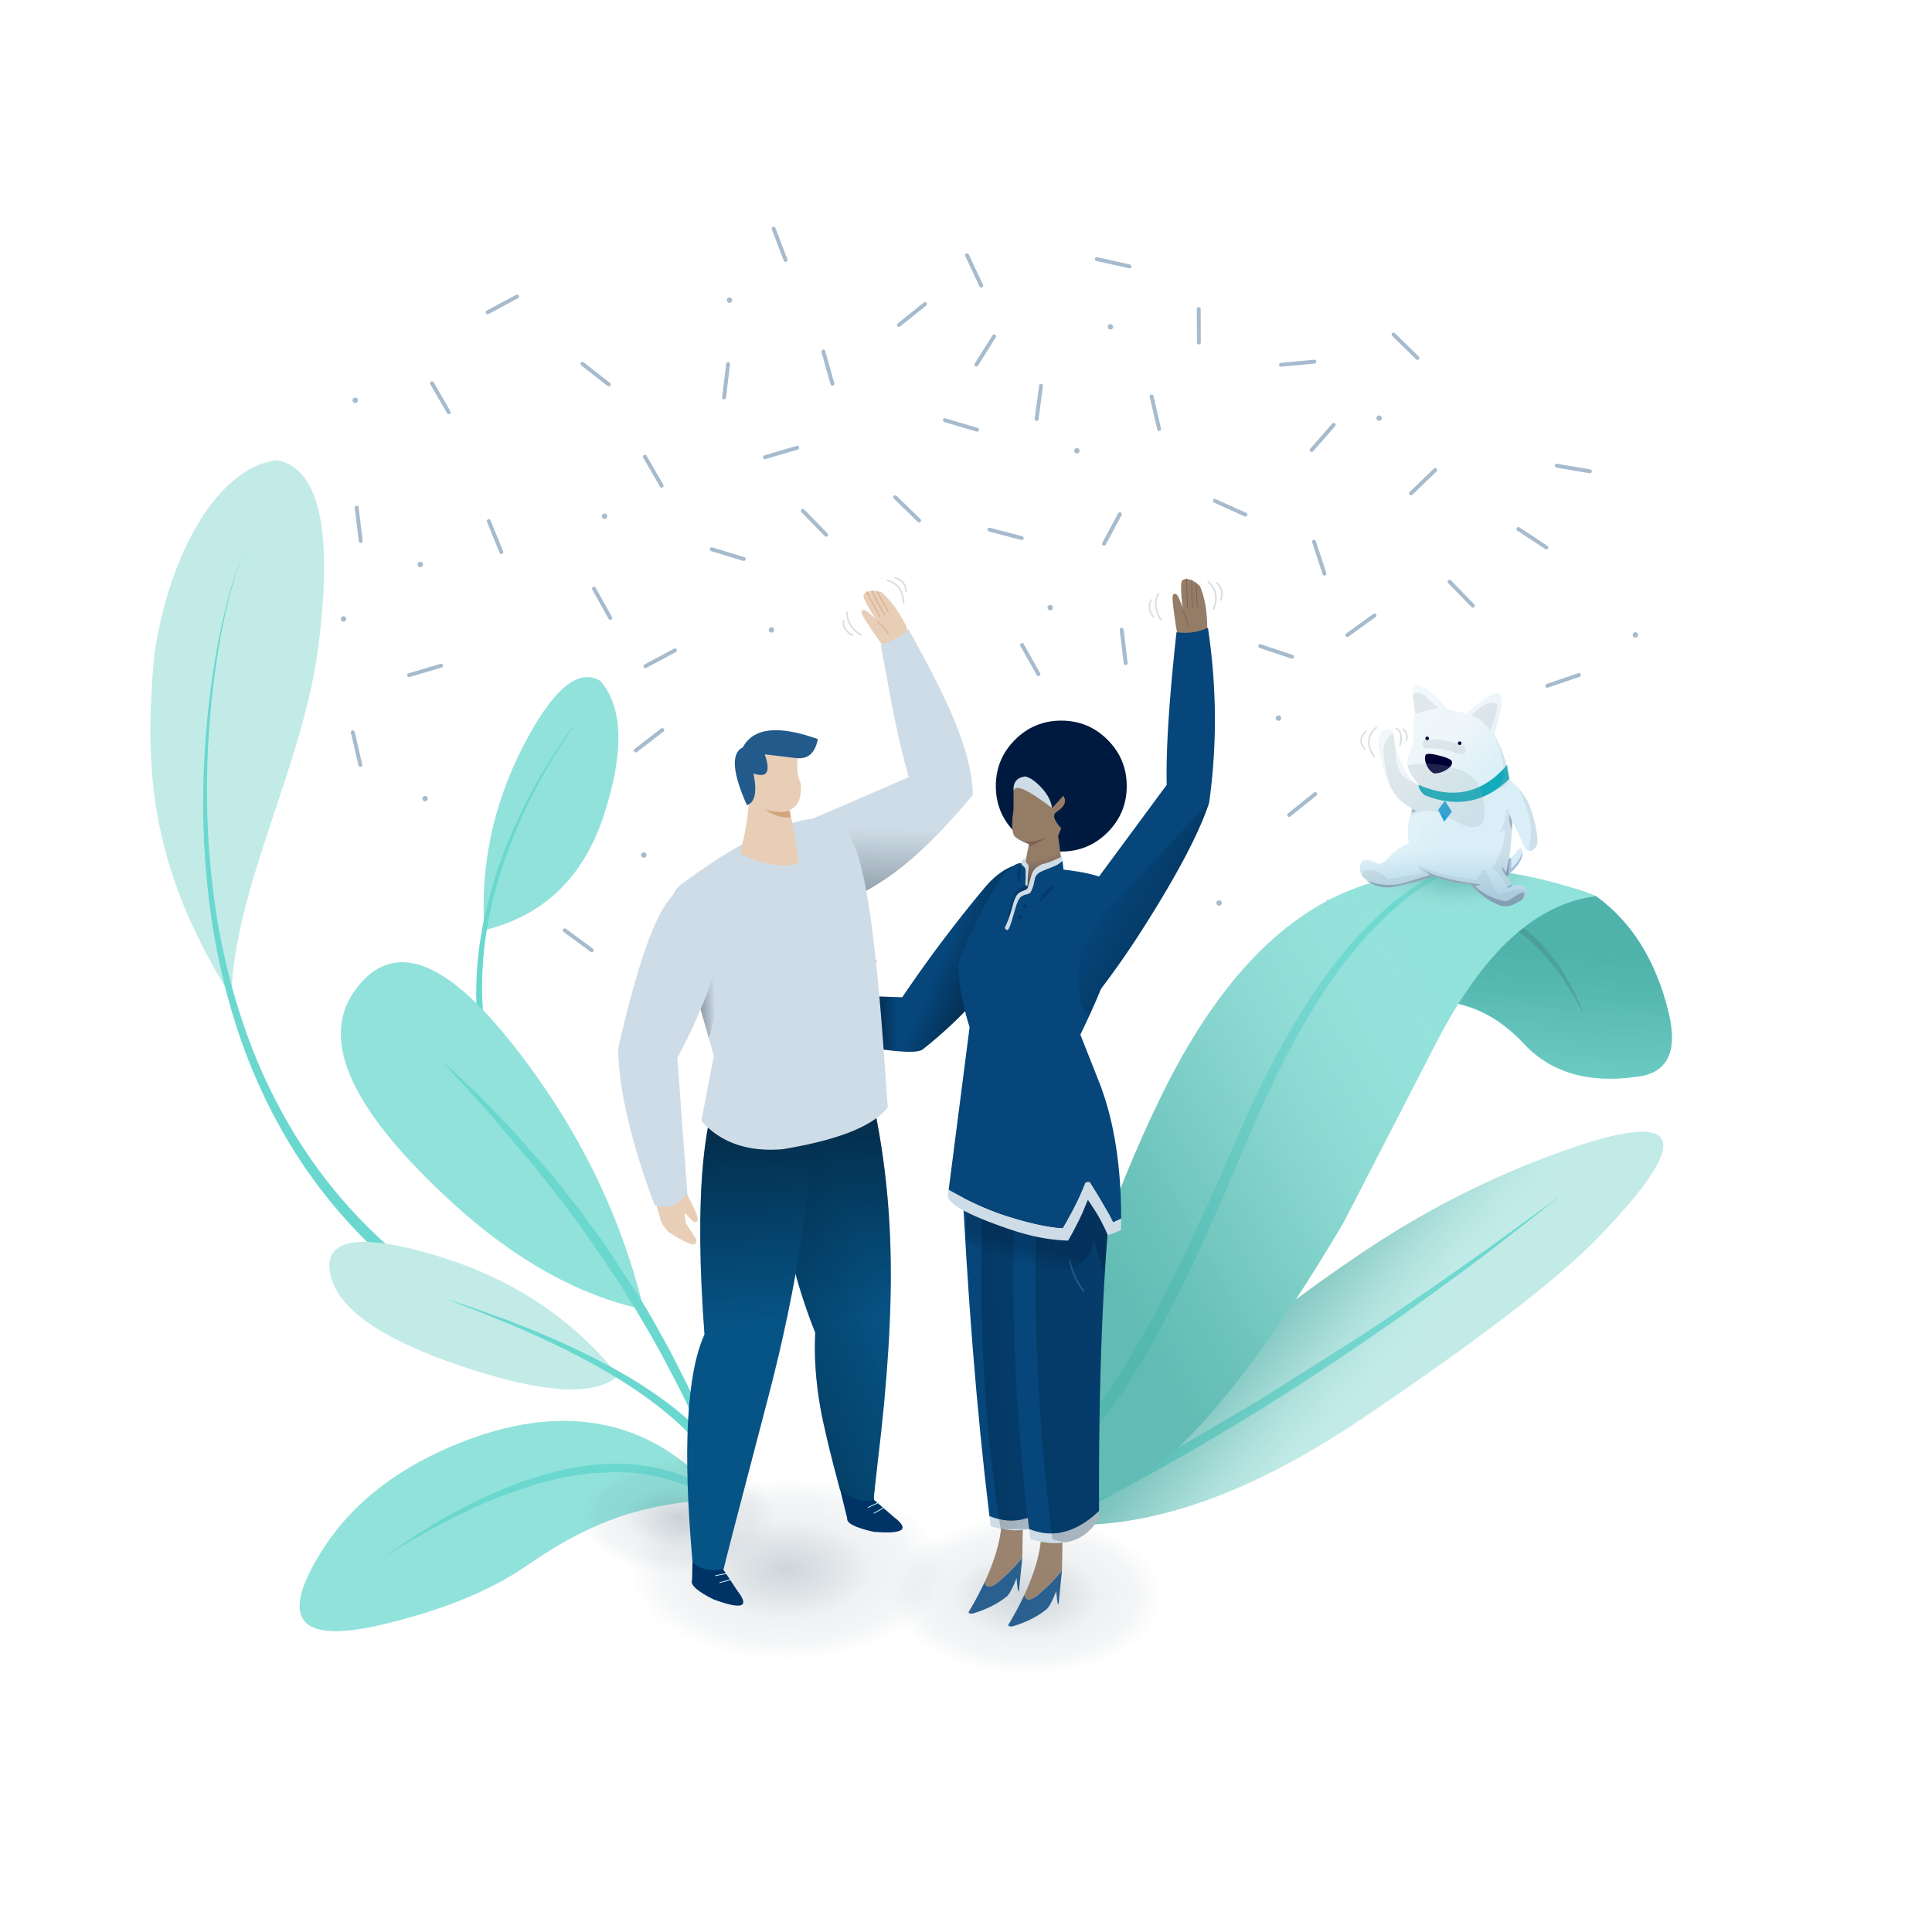 <svg xmlns="http://www.w3.org/2000/svg" xmlns:xlink="http://www.w3.org/1999/xlink" viewBox="0 0 2500 2500"><defs><radialGradient id="a473016f-eecf-4df4-a32a-fe605f22087e" cx="156.96" cy="156.96" r="156.96" gradientUnits="userSpaceOnUse"><stop offset="0" stop-color="#5d7586" stop-opacity="0.3"/><stop offset="0.29" stop-color="#5d7586" stop-opacity="0.2"/><stop offset="0.53" stop-color="#5d7586" stop-opacity="0.1"/><stop offset="0.79" stop-color="#5d7586" stop-opacity="0.07"/><stop offset="1" stop-color="#5d7586" stop-opacity="0"/></radialGradient><linearGradient id="a6cc3929-54d3-440b-addc-1a66308181c2" x1="1805.85" y1="1767.67" x2="1657.44" y2="1643.1" gradientUnits="userSpaceOnUse"><stop offset="0" stop-color="#c2ebe8" stop-opacity="0"/><stop offset="0.27" stop-color="#93d1cc" stop-opacity="0.22"/><stop offset="0.58" stop-color="#68b8b1" stop-opacity="0.43"/><stop offset="0.83" stop-color="#4da9a1" stop-opacity="0.55"/><stop offset="1" stop-color="#43a39b" stop-opacity="0.6"/></linearGradient><linearGradient id="f2176334-7aa2-4148-98fb-1092b98a8a2e" x1="1929.82" y1="1568.65" x2="1953.59" y2="1226.1" gradientUnits="userSpaceOnUse"><stop offset="0" stop-color="#c2ebe8" stop-opacity="0"/><stop offset="0.03" stop-color="#bce8e4" stop-opacity="0.03"/><stop offset="0.34" stop-color="#88cac5" stop-opacity="0.32"/><stop offset="0.62" stop-color="#62b5ae" stop-opacity="0.53"/><stop offset="0.85" stop-color="#4ba8a0" stop-opacity="0.65"/><stop offset="1" stop-color="#43a39b" stop-opacity="0.7"/></linearGradient><linearGradient id="e0041cc5-4b94-4e6c-a323-841a329f147a" x1="1915.08" y1="1362.51" x2="1422.12" y2="1636.82" xlink:href="#a6cc3929-54d3-440b-addc-1a66308181c2"/><radialGradient id="f924dd16-d8a5-4c2b-90c1-508cc8fe83d7" cx="1885.57" cy="1128.51" r="126.34" gradientTransform="translate(0 594.7) scale(1 0.47)" gradientUnits="userSpaceOnUse"><stop offset="0" stop-color="#43a39b" stop-opacity="0.6"/><stop offset="0.17" stop-color="#4da9a1" stop-opacity="0.55"/><stop offset="0.42" stop-color="#68b8b1" stop-opacity="0.43"/><stop offset="0.73" stop-color="#93d1cc" stop-opacity="0.22"/><stop offset="1" stop-color="#c2ebe8" stop-opacity="0"/></radialGradient><linearGradient id="eb5309b6-34d2-4246-8f2d-a5f2f42f20c6" x1="1754.13" y1="913.84" x2="1898.58" y2="1064.91" gradientUnits="userSpaceOnUse"><stop offset="0" stop-color="#fcfdfe" stop-opacity="0.8"/><stop offset="0.55" stop-color="#f5f8fa" stop-opacity="0.8"/><stop offset="0.99" stop-color="#e5f4fa" stop-opacity="0.3"/></linearGradient><linearGradient id="afffd0ab-036e-4e50-9d8c-4f50e20a6b31" x1="1874.45" y1="1102.43" x2="1885.06" y2="1542.38" gradientUnits="userSpaceOnUse"><stop offset="0" stop-color="#0071b0" stop-opacity="0"/><stop offset="0.2" stop-color="#0b5b93" stop-opacity="0.29"/><stop offset="0.52" stop-color="#1a3d6c" stop-opacity="0.68"/><stop offset="0.8" stop-color="#242b54" stop-opacity="0.91"/><stop offset="1" stop-color="#27244b"/></linearGradient><linearGradient id="a2932671-81cb-4fb7-94d7-b3e0f34c3466" x1="1213.56" y1="1250.3" x2="1336.97" y2="1303.49" gradientUnits="userSpaceOnUse"><stop offset="0" stop-color="#010d19" stop-opacity="0"/><stop offset="1" stop-color="#010d19" stop-opacity="0.99"/></linearGradient><linearGradient id="bb4edd07-fc4f-4772-97f9-89e86e963ac2" x1="1157.86" y1="1243.99" x2="1102.86" y2="1245.98" xlink:href="#a2932671-81cb-4fb7-94d7-b3e0f34c3466"/><linearGradient id="a215a5c2-8f8e-4fa7-a206-91a9d054cfec" x1="1345.8" y1="1098.07" x2="1365.81" y2="1179.67" gradientUnits="userSpaceOnUse"><stop offset="0.14" stop-color="#010d19" stop-opacity="0"/><stop offset="0.73" stop-color="#010d19" stop-opacity="0.63"/><stop offset="1" stop-color="#010d19" stop-opacity="0.99"/></linearGradient><linearGradient id="e3f0b69c-6baa-47e3-bb5c-e4164f1dffee" x1="1444.83" y1="1723.58" x2="1193.01" y2="1742.14" gradientUnits="userSpaceOnUse"><stop offset="0" stop-color="#010d1a" stop-opacity="0"/><stop offset="1" stop-color="#010d1a"/></linearGradient><linearGradient id="a0d3d1b8-b0fe-40a8-bb6e-607c1e1e434b" x1="1948.47" y1="1730.55" x2="932.52" y2="1762.35" xlink:href="#e3f0b69c-6baa-47e3-bb5c-e4164f1dffee"/><linearGradient id="e846a71f-9c27-4f2a-ae57-17467fe3578a" x1="1323.62" y1="1636.33" x2="1329.8" y2="1611.6" gradientUnits="userSpaceOnUse"><stop offset="0" stop-color="#01122b" stop-opacity="0"/><stop offset="1" stop-color="#01122b"/></linearGradient><linearGradient id="efbc2ec3-d6ce-4546-b41a-df5ab390d717" x1="1398.55" y1="1129.63" x2="1785.22" y2="1335.79" gradientUnits="userSpaceOnUse"><stop offset="0.07" stop-color="#010d19" stop-opacity="0"/><stop offset="1" stop-color="#010d19" stop-opacity="0.99"/></linearGradient><linearGradient id="ac352e78-97cc-4f98-9d10-a77638860a8c" x1="1153.44" y1="1060.97" x2="1144.58" y2="1364.73" gradientUnits="userSpaceOnUse"><stop offset="0.04" stop-color="#010d19" stop-opacity="0"/><stop offset="1" stop-color="#010d19" stop-opacity="0.99"/></linearGradient><linearGradient id="a177aecb-a120-4a0f-82ec-06bd2c59b2c9" x1="1128.61" y1="1635.87" x2="621.57" y2="1849.6" gradientUnits="userSpaceOnUse"><stop offset="0" stop-color="#010d19" stop-opacity="0"/><stop offset="0.86" stop-color="#010d19" stop-opacity="0.84"/><stop offset="1" stop-color="#010d19"/></linearGradient><linearGradient id="b50373c4-99ce-4623-bcda-5df463c72ed3" x1="1016.69" y1="1712.71" x2="980.74" y2="1241.71" gradientUnits="userSpaceOnUse"><stop offset="0" stop-color="#010d19" stop-opacity="0"/><stop offset="1" stop-color="#010d19"/></linearGradient><linearGradient id="bf3625e0-26ba-4df3-8b6c-9c53914116e2" x1="924.3" y1="1270.19" x2="863.34" y2="1272.84" xlink:href="#a2932671-81cb-4fb7-94d7-b3e0f34c3466"/><symbol id="efe60695-e920-4bab-ab2a-399c8f7587d8" data-name="shadow characters" viewBox="0 0 313.93 313.93"><circle cx="156.96" cy="156.96" r="156.96" fill="url(#a473016f-eecf-4df4-a32a-fe605f22087e)"/></symbol><symbol id="eee4ea91-43b9-48dd-9c67-573dd48f241f" data-name="confetti 1" viewBox="0 0 35.65 35.65"><line x1="2.5" y1="33.15" x2="33.15" y2="2.5" fill="none" stroke="#a6bbcd" stroke-linecap="round" stroke-miterlimit="10" stroke-width="5"/></symbol><symbol id="b40f80ee-7ee0-4776-8173-88edaf7d7a73" data-name="confetti 2" viewBox="0 0 7 7"><line x1="3.5" y1="3.5" x2="3.5" y2="3.5" fill="none" stroke="#a6bbcd" stroke-linecap="round" stroke-miterlimit="10" stroke-width="7"/></symbol><symbol id="b2da1d27-c24d-4b22-b927-0e172f7d50ce" data-name="handmove" viewBox="0 0 87.29 71.34"><path id="bfc754b6-80d0-4cae-9be6-2a42925d6ad8" data-name="Layer1 15 1 STROKES" d="M63.37,3.37q18.88,6.84,18.33,31" fill="none" stroke="#d9dddc" stroke-linecap="round" stroke-linejoin="round" stroke-opacity="0.99" stroke-width="2"/><path id="b2854114-18c8-4c2b-bad6-d16eea7f05c3" data-name="Layer1 16 1 STROKES" d="M74,1Q87.6,6.54,86.15,20.3" fill="none" stroke="#d9dddc" stroke-linecap="round" stroke-linejoin="round" stroke-opacity="0.99" stroke-width="2"/><path id="a307aa58-5aa6-4487-8229-7cbf275c0a0e" data-name="Layer1 17 1 STROKES" d="M7.22,39.16Q4.94,57.21,22,70.34" fill="none" stroke="#d9dddc" stroke-linecap="round" stroke-linejoin="round" stroke-opacity="0.99" stroke-width="2"/><path id="ebfb68ae-f43b-4ab5-b35a-c4d7e91a7ef2" data-name="Layer1 18 1 STROKES" d="M1.36,49.91Q-.92,61.63,11.2,69.81" fill="none" stroke="#d9dddc" stroke-linecap="round" stroke-linejoin="round" stroke-opacity="0.99" stroke-width="2"/></symbol></defs><g style="isolation:isolate"><g id="eaa41f9f-0769-4887-b31d-4ca6d1662e4b" data-name="ARTWORK"><g id="bf458301-e19e-4e22-b711-4b77f9005a82" data-name="Plant-Right"><path d="M2070,1599.33q195.54-203.4-73.7-100.15a1154.37,1154.37,0,0,0-225.9,116.7q-216.89,143.83-417.75,355.35,181.1,18.76,409.65-135.4T2070,1599.33Z" fill="#c2ebe8"/><path d="M1861.22,1660.63c-2.94,2.06-5.15,3.6-6.65,4.6l-41.6,28.45q-28.31,19.2-59.15,39.45l-124,78.35-90.4,53.35-55.15,30.9-37.15,20.1-49,25.7-14,7.9-.45.3-.5.25-13.45,8.45a10.29,10.29,0,0,0-1.35.85l-8,5.35-.25.2-.1.05-7.75,5.9c-.24.16-.27.4-.1.7a.53.53,0,0,0,.55.15l9.5-2.6.25,0,15.5-5.4,23.5-10q8.6-4.11,18.8-9.45l57-30.4,60.9-34.25c3.76-2.2,6.16-3.59,7.2-4.15l52.85-31.35a5.87,5.87,0,0,1,1-.55l36.35-22.4,46.55-29.5,61.55-40.6,73.55-50.85,72.8-52.75,39.85-30,86.25-67.55q.09-.06,0-.15s-.09,0-.15,0L1927.52,1614Z" fill="#6ad8cf"/><path d="M2070,1599.33q195.54-203.4-73.7-100.15a1154.37,1154.37,0,0,0-225.9,116.7q-216.89,143.83-417.75,355.35,181.1,18.76,409.65-135.4T2070,1599.33Z" fill="url(#a6cc3929-54d3-440b-addc-1a66308181c2)"/><path d="M2159,1309.73q-24.45-100-93.6-150-92.93-36.95-167.4-9.9-112.92,60.47-170.45,189.6,145.1-91.89,242,8.55,52.35,58.62,147.45,45.45Q2177.86,1387,2159,1309.73Z" fill="#6ad8cf"/><path d="M1717.52,1166.08h0l36-4.95q8.94-1,11.9-1.2l16.65-1.2a6.43,6.43,0,0,0,.9,0,6.43,6.43,0,0,0,.9,0l1.75-.05a80525769031508.25,80525769031508.25,0,0,1,1.8-.1l5.5-.2q6.6-.21,15.35-.2,2.6,0,8,.15l8.15.3q9,.49,16.8,1.25a290.91,290.91,0,0,1,34.75,5.5,255.55,255.55,0,0,1,34.7,10.3l8.45,3.4q3.64,1.55,8.25,3.7,4.35,2.1,8,4,3.35,1.69,7.9,4.3,5.1,3,7.6,4.6l.5.3,17.4,12.25.4.35.45.3,5.75,4.7,13.8,12.55,4.2,4.3c.33.3.8.78,1.4,1.45l1.35,1.4q5.55,6,10,11.45l8.85,11.25q3.75,5,7.65,10.7l12,18.95q1.8,3,4.4,7.7l8,15a.5.5,0,0,0,.7.2c.23-.1.31-.32.25-.65l-11.9-26.6-9.45-17.1q-3.66-6-7.2-11.3a249.17,249.17,0,0,0-18.35-24q-5.8-6.66-11.35-12.1l-9.4-8.85-12.9-10.55-9.3-6.55-10.7-6.8q-5.4-3.11-8.15-4.55-3.85-2.06-8.35-4.2l-8.55-3.9-17.65-6.65q-3-1-9-2.8-9.25-2.61-18.1-4.45l-18-3.15q-8.61-1.15-17.75-1.85l-4.35-.3a7.58,7.58,0,0,0-1.1-.05l-11.75-.45q-2.81-.11-8.35-.1l-8.15.15q-15.56.49-30,2.15l-13.25,1.7q-7.35,1-11.9,1.85l-26.25,5.4c-.84.16-2.55.58-5.15,1.25l-4.35,1.1c-.3.06-.42.26-.35.6S1717.25,1166.14,1717.52,1166.08Z" fill="#5c9994"/><path d="M2159,1309.73q-24.45-100-93.6-150-92.93-36.95-167.4-9.9-112.92,60.47-170.45,189.6,145.1-91.89,242,8.55,52.35,58.62,147.45,45.45Q2177.86,1387,2159,1309.73Z" fill="url(#f2176334-7aa2-4148-98fb-1092b98a8a2e)"/><path d="M1738.32,1582.38l119.85-232.5q90.91-176.42,207.25-190.15-171.21-64.82-314.75-9.25t-246.4,264.6q-102.81,209-170.15,506.7Q1473.5,2029.74,1738.32,1582.38Z" fill="#91e2db"/><path d="M1881.67,1124.88c-3.84.08-7.67.22-11.5.4q-3.43,1.56-6.75,3.2-7.15,3.54-14.15,7.4-7.61,4.29-14.45,8.7-5.7,3.6-14.6,9.85l-14.65,11.15q-2.65,2.1-7.3,6-2.61,2.19-7.3,6.3l-28.75,27.9q-7.9,8.4-14,15.5l-13.75,16.4q-6.75,8.34-13.4,17.3-6.55,8.7-13.1,18-6.1,8.7-12.7,18.75l-12.35,19.35q-4.61,7.35-12,19.9-4.8,8.15-11.6,20.4-5.61,9.94-11.25,20.8-4.3,8.19-10.9,21.15l-10.5,21.45q-6.81,14.4-10.1,21.65l-38,86.85q-5.55,12.6-9.5,21.3-5.55,12.39-9.5,21-6.3,13.89-9.5,20.7l-9.5,20.35q-11,23.14-19,39.4l-9.45,19q-3.9,7.85-9.35,18.35-9.36,18.15-18.6,34.95-9.11,16.55-18.25,32.05l-8.9,14.9q-6.1,9.75-8.8,14l-8.65,13.1q-3.4,5.1-8.4,12.1-3.86,5.44-8.2,11.1-3.66,4.8-7.9,10-3.11,3.8-7.6,8.9-3.51,3.9-7.25,7.75-3,3-6.75,6.55l-8.35,7.5-.2.15-6.9,7.25,0,.1-1.45,1.75c-.87,1-1.35,1.63-1.45,1.8l-2.75,3.6-.3.3v0l-1.2,1.75a.53.53,0,0,0,.15.85l.2.1,2,.3.15,0h2.2a7.75,7.75,0,0,0,.95,0h1.1l.25,0,.9,0a14.32,14.32,0,0,0,2.55-.4l2.15-.45.35-.1h.1l.1,0,.2,0,7.15-2.9.2-.1.2-.15.45-.2,3.4-2.1,8.7-7.2q3.45-3.06,7.35-7.15,2.89-2.91,7.75-8.3,4.29-4.9,8-9.4,3.95-4.71,8.25-10.45,5.25-6.9,8.5-11.5,4.1-5.76,8.65-12.5,4.2-6.26,8.8-13.4l8.9-14.3q3.9-6.4,9.05-15.15,8.7-14.85,18.35-32.55l18.6-35.35q6.24-12.26,9.35-18.6,3.9-7.75,9.4-19.15,9.69-20,18.8-39.75,5.1-10.9,9.4-20.5l9.4-20.85,55.6-129.8q4.8-10.86,9.75-21.6l10.1-21.4q6.9-14.1,10.45-21.1,5.94-11.65,10.8-20.75,6.09-11.4,11.15-20.35,5.45-9.75,11.5-19.9,12.45-20.81,24-38,7.35-10.91,12.55-18.05,6.45-9.06,12.85-17.3l19-23.4,11-12.4,24.2-24.35q2.3-2.2,7-6.4,3.95-3.51,7-6l14.1-11.3q7.5-5.66,14.05-10.1,7.74-5.21,13.95-8.9,6.8-4,13.7-7.7l13.35-6.55Z" fill="#6ad8cf"/><path d="M1738.32,1582.38l119.85-232.5q90.91-176.42,207.25-190.15-171.21-64.82-314.75-9.25t-246.4,264.6q-102.81,209-170.15,506.7Q1473.5,2029.74,1738.32,1582.38Z" fill="url(#e0041cc5-4b94-4e6c-a323-841a329f147a)"/><path d="M2008.44,1141.28c-3.8,19-19.39,38.27-46.26,53.79-57,32.93-143.29,36.5-192.68,8-21.64-12.49-32.61-29.08-33.3-46.53q7.18-3.24,14.47-6Q1870,1104.28,2008.44,1141.28Z" fill="url(#f924dd16-d8a5-4c2b-90c1-508cc8fe83d7)"/></g><g id="f7ce5be8-e0ab-4418-8b16-87a3c2f34dd2" data-name="Plant Left"><g id="b69bfa73-a7af-446c-a99b-22856d604443" data-name="plant left 0 Layer0 1 FILL"><path d="M676.24,967.05q-57.4,112.28-49.59,236.65,115.83-28.37,155.06-149.8T777,881.2Q733.7,854.76,676.24,967.05Z" fill="#91e2db"/></g><path d="M742.65,940.89c-4.58,6-8.92,12.26-13.15,18.54s-8.34,12.67-12.33,19.12q-12,19.34-22.65,39.44a674.71,674.71,0,0,0-37.18,82.86A571.92,571.92,0,0,0,632.68,1188a467.54,467.54,0,0,0-8.86,89.88,407.53,407.53,0,0,0,2.64,45l.66,5.59.33,2.8.43,2.79,1.73,11.13,2.12,11c.18.92.34,1.85.54,2.76l.63,2.75,1.27,5.48,1.27,5.48,1.47,5.43,1.47,5.43.73,2.71L640,1389l3.36,10.73,3.75,10.6c1.19,3.55,2.65,7,4,10.49s2.72,7,4.32,10.37l4.59,10.26,5,10.07c.85,1.66,1.63,3.37,2.54,5l2.69,4.92,2.7,4.93c.9,1.64,1.78,3.3,2.77,4.89l5.78,9.63,1.45,2.4,1.54,2.35,3.08,4.7c4,6.33,8.46,12.36,12.79,18.47,1.06,1.54,2.22,3,3.37,4.49l3.44,4.45,3.43,4.44c.58.74,1.14,1.49,1.73,2.21l1.8,2.16A528,528,0,0,0,777,1590.8l-9.28,10.57a541.17,541.17,0,0,1-63.28-67l-1.81-2.25c-.59-.76-1.16-1.54-1.74-2.31l-3.44-4.63-3.45-4.62c-1.15-1.55-2.32-3.08-3.38-4.68-4.34-6.36-8.81-12.63-12.81-19.22l-3.07-4.88-1.54-2.44-1.45-2.5-5.76-10c-1-1.65-1.87-3.36-2.76-5.07l-2.68-5.11-2.68-5.12c-.9-1.7-1.67-3.46-2.51-5.19a385.15,385.15,0,0,1-30.08-87l-1.2-5.64-.59-2.82c-.19-.94-.34-1.89-.51-2.83l-2-11.36-1.57-11.41-.38-2.85-.29-2.86-.58-5.73a422.1,422.1,0,0,1-1.87-45.94,475.36,475.36,0,0,1,10.62-91,578,578,0,0,1,26.45-87.52,678.21,678.21,0,0,1,38.86-82.61q11.09-20,23.42-39.15,6.18-9.58,12.71-19c4.36-6.22,8.81-12.38,13.53-18.36Z" fill="#6ad8cf"/><g id="e6245c13-6f76-416c-a376-6b8baea87521" data-name="plant left 0 Layer0 0 FILL"><path d="M411.5,839.71q29.83-227.88-52.93-244.28C283.44,604,218.74,713.57,199.34,849.49c-11.62,137.14-9.82,265.72,99.89,440.48C303.33,1147.21,391.62,991.64,411.5,839.71Z" fill="#c2ebe8"/></g><path d="M318.72,714.84a4.67,4.67,0,0,0-1.9,1.51,17.63,17.63,0,0,0-1.42,2,47.19,47.19,0,0,0-2.34,4.31c-1.43,3-2.67,6-3.85,9-2.34,6.12-4.38,12.35-6.29,18.61-3.8,12.54-7.05,25.24-10,38-5.84,25.54-10.43,51.36-14.1,77.29a1127.09,1127.09,0,0,0-11,156.57,1031.59,1031.59,0,0,0,11.57,156.3,854.3,854.3,0,0,0,37.27,151.84,709.24,709.24,0,0,0,66.74,140.82,643.11,643.11,0,0,0,97.15,121.25,671.14,671.14,0,0,0,123,94.64c44.41,26.78,91.69,48.69,140.46,66.37l-6.63,17.87c-49.53-18.81-97.53-41.93-142.54-70a686.09,686.09,0,0,1-124.35-98.71,655.86,655.86,0,0,1-97.26-125.19,719.59,719.59,0,0,1-65.59-143.95,862,862,0,0,1-35.32-153.88,1038.24,1038.24,0,0,1-9.27-157.36,1133.25,1133.25,0,0,1,13.37-156.89c4.08-25.93,9.06-51.73,15.31-77.22,3.13-12.74,6.57-25.41,10.57-37.91,2-6.24,4.15-12.45,6.58-18.54,1.23-3,2.52-6.06,4-9a46.28,46.28,0,0,1,2.42-4.29,17.64,17.64,0,0,1,1.45-2A4.69,4.69,0,0,1,318.72,714.84Z" fill="#6ad8cf"/><g id="bd4b8812-16bf-4b7e-a394-da1c8c249ae7" data-name="plant left 0 Layer0 4 FILL"><path d="M459.48,1281.21q-70.17,96.39,126.8,276,121.41,110.6,246.77,137.21-45.54-188.46-174.47-349T459.48,1281.21Z" fill="#91e2db"/></g><g id="feb123a7-04e7-497d-b6e9-2afc280d5950" data-name="plant left 0 Layer0 5 FILL"><path d="M562.19,1624q-147.5-43.42-135,23.75T597.5,1768q158,53,202.58,12Q709.75,1667.5,562.19,1624Z" fill="#c2ebe8"/></g><g id="a976c9e4-1ee0-446d-8870-f53d021c00c1" data-name="plant left 0 Layer0 6 FILL"><path d="M819.21,1957.26q64.68-18.1,115.73-14.32-63.78-79.82-150.78-98.56-83.68-18-183.2,20.4-124.43,47.91-183.19,140-86.32,135.28,74.77,97.86Q611.1,2075,682.8,2025.16T819.21,1957.26Z" fill="#91e2db"/></g><g id="bd7f78ad-4e9e-4648-87aa-004eed9ff3d2" data-name="plant left 0 Layer0 7 FILL"><path d="M774.14,1895q-10.36.87-21.64,2.5a390.35,390.35,0,0,0-43.36,9.21l-31.75,9.92q-3.93,1.37-10.26,3.77l-20.08,8q-8.91,3.75-19.26,8.53-8.6,4-18.34,8.88l-17.23,9q-15.16,8.1-31,17.59l-22.66,14-32.06,21.51c-1.25.87-2,1.43-2.36,1.68l-4.34,3,0,.06.11.14,21.66-13.12q2.28-1.37,4.8-2.82l5.19-3a30.47,30.47,0,0,1,2.77-1.6l15.19-8.66q8.26-4.6,13.85-7.57,14.6-7.92,31.5-16.22l17.42-8.28q8.07-3.64,18.48-8.13,8.56-3.63,19.25-7.83l40.59-14q5.61-1.66,10.45-3l21.09-5.23q6.09-1.34,10.65-2.19l10.61-1.89q7-1.1,10.58-1.54c3.12-.44,6.63-.85,10.55-1.23l31-1.52a271.26,271.26,0,0,1,38.67,2.82l9,1.5.5.13.3,0,.26.09,7.55,1.53q3.75.84,8.32,2l7.89,2.22c2,.59,4.55,1.38,7.54,2.39l7.1,2.56q6.64,2.49,12.86,5.25l11.06,5.24c2.4,1.24,4,2.08,4.85,2.54l8.73,4.82,15.82,9.94,4.27-6-12.63-9.22q-3.23-2.22-7.27-4.8L906.23,1920l-19.89-9.21q-7.68-3.13-15.18-5.52l-15.82-4.48-.3,0-.26-.08-.56-.12q-9-2.16-18.42-3.59a251.12,251.12,0,0,0-40.33-2.92q-5.25.09-10.6.28Z" fill="#6ad8cf"/></g><g id="eebaa74e-dc69-4568-a677-e30a374c1d52" data-name="plant left 0 Layer0 8 FILL"><path d="M577.16,1681h.1l40.52,15.44,43.7,17.81q5.43,2.29,16.88,7.28,18.12,7.95,36,16.43,9.89,4.71,18.79,9.18l19.07,9.81q10.53,5.57,19.1,10.36l18.93,10.92q19.43,11.49,36.71,23.45,17.85,12.24,33.64,25.18a376.82,376.82,0,0,1,29,26.19,295.89,295.89,0,0,1,23.12,26l9.1,12.42,16-.89q-2.22-3.3-4.89-7l-10.62-13.63L905,1851q-3.71-3.7-6.83-6.64a387.73,387.73,0,0,0-30.69-26.14q-15.84-12.2-35.07-24.65-18.42-11.85-37.9-22.59L775,1760.5q-10.72-5.57-19.58-9.88l-19.49-9.24q-8-3.75-19.15-8.6l-18.72-8q-6.26-2.65-18-7.37l-25.33-9.81-36.23-13.07q-11.89-4.14-22-7.44l-19.22-6.2-.11,0Z" fill="#6ad8cf"/></g><g id="bb9ec7aa-85a7-4149-86ee-bbb346d2db62" data-name="plant left 0 Layer0 9 FILL"><path d="M572.42,1373.71l.05.1,54.8,60,65.89,77.53,42.75,54.82q7.08,9.52,17.05,23.14L797.91,1655l26.16,41.91,20.41,34.88q7.62,13.59,12.41,22.4l21.73,41.56q7.93,15.69,17.34,35.59l25.1,56.2,7.94-3.19-4.79-12.3-.13-.45-.22-.44L905.44,1827q-7.11-16.23-16.73-36.28l-21.37-42.18-22.25-40.18-10.45-17.8q-4.86-8-7.28-12l-47.73-72.52-30.17-41.14-35.21-44.48-55.57-63-32.19-33.17-11.7-11.52q-12.12-11.74-22.3-21.15l-19.93-18Z" fill="#6ad8cf"/></g><use width="313.93" height="313.93" transform="matrix(0.57, 0.33, -0.57, 0.33, 876.78, 1858.49)" xlink:href="#efe60695-e920-4bab-ab2a-399c8f7587d8"/><use width="313.93" height="313.93" transform="matrix(0.22, 0.13, -0.22, 0.13, 921.89, 1846.96)" xlink:href="#efe60695-e920-4bab-ab2a-399c8f7587d8"/></g><g id="bcaeedce-668c-4780-abfd-8c578800a9b2" data-name="confetti"><use width="35.65" height="35.65" transform="translate(1692.58 549.45) rotate(-3.86)" xlink:href="#eee4ea91-43b9-48dd-9c67-573dd48f241f"/><use width="35.65" height="35.65" transform="translate(1731.04 713.76) rotate(116.81)" xlink:href="#eee4ea91-43b9-48dd-9c67-573dd48f241f"/><use width="35.65" height="35.65" transform="translate(1576.46 421.47) rotate(134.71)" xlink:href="#eee4ea91-43b9-48dd-9c67-573dd48f241f"/><use width="35.65" height="35.65" transform="translate(823.5 622.36) rotate(-75.04)" xlink:href="#eee4ea91-43b9-48dd-9c67-573dd48f241f"/><use width="35.65" height="35.65" transform="translate(547.99 527.3) rotate(-75.04)" xlink:href="#eee4ea91-43b9-48dd-9c67-573dd48f241f"/><use width="35.65" height="35.65" transform="translate(866.19 873.99) rotate(-163.19)" xlink:href="#eee4ea91-43b9-48dd-9c67-573dd48f241f"/><use width="35.65" height="35.65" transform="translate(1307.66 666.45) rotate(59.74)" xlink:href="#eee4ea91-43b9-48dd-9c67-573dd48f241f"/><use width="35.65" height="35.65" transform="translate(1643.33 866.86) rotate(-116.52)" xlink:href="#eee4ea91-43b9-48dd-9c67-573dd48f241f"/><use width="35.65" height="35.65" transform="translate(1823.98 605.17) rotate(1.02)" xlink:href="#eee4ea91-43b9-48dd-9c67-573dd48f241f"/><use width="35.65" height="35.65" transform="matrix(-0.97, 0.22, -0.22, -0.97, 1296.1, 466.89)" xlink:href="#eee4ea91-43b9-48dd-9c67-573dd48f241f"/><use width="35.65" height="35.65" transform="translate(617.27 703.85) rotate(-67.14)" xlink:href="#eee4ea91-43b9-48dd-9c67-573dd48f241f"/><use width="35.65" height="35.65" transform="translate(801.18 768.4) rotate(105.83)" xlink:href="#eee4ea91-43b9-48dd-9c67-573dd48f241f"/><use width="35.65" height="35.65" transform="translate(1250.59 525.72) rotate(61.52)" xlink:href="#eee4ea91-43b9-48dd-9c67-573dd48f241f"/><use width="35.65" height="35.65" transform="matrix(-0.62, 0.79, -0.79, -0.62, 1479.16, 833.46)" xlink:href="#eee4ea91-43b9-48dd-9c67-573dd48f241f"/><use width="35.65" height="35.65" transform="matrix(-0.62, 0.79, -0.79, -0.62, 489.33, 675.54)" xlink:href="#eee4ea91-43b9-48dd-9c67-573dd48f241f"/><use width="35.65" height="35.65" transform="translate(1035.9 694.13) rotate(-89.31)" xlink:href="#eee4ea91-43b9-48dd-9c67-573dd48f241f"/><use width="35.65" height="35.65" transform="translate(1355.13 841.17) rotate(105.6)" xlink:href="#eee4ea91-43b9-48dd-9c67-573dd48f241f"/><use width="35.65" height="35.65" transform="matrix(0.77, 0.64, -0.64, 0.77, 1676.91, 444.88)" xlink:href="#eee4ea91-43b9-48dd-9c67-573dd48f241f"/><use width="35.65" height="35.65" transform="translate(1908.86 750.66) rotate(90.83)" xlink:href="#eee4ea91-43b9-48dd-9c67-573dd48f241f"/><use width="35.65" height="35.65" transform="translate(1700.79 1060.69) rotate(-173.69)" xlink:href="#eee4ea91-43b9-48dd-9c67-573dd48f241f"/><use width="35.65" height="35.65" transform="translate(1319.25 517.31) rotate(-37.43)" xlink:href="#eee4ea91-43b9-48dd-9c67-573dd48f241f"/><use width="35.65" height="35.65" transform="translate(934.37 741.15) rotate(-118.12)" xlink:href="#eee4ea91-43b9-48dd-9c67-573dd48f241f"/><use width="35.65" height="35.65" transform="translate(1445.91 315.38) rotate(57.57)" xlink:href="#eee4ea91-43b9-48dd-9c67-573dd48f241f"/><use width="35.65" height="35.65" transform="translate(1461.06 696.41) rotate(163.21)" xlink:href="#eee4ea91-43b9-48dd-9c67-573dd48f241f"/><use width="35.65" height="35.65" transform="translate(1047.01 482.6) rotate(-60.8)" xlink:href="#eee4ea91-43b9-48dd-9c67-573dd48f241f"/><use width="35.65" height="35.65" transform="translate(1017.93 609.65) rotate(-151.49)" xlink:href="#eee4ea91-43b9-48dd-9c67-573dd48f241f"/><use width="35.65" height="35.65" transform="translate(557.25 891.68) rotate(-151.49)" xlink:href="#eee4ea91-43b9-48dd-9c67-573dd48f241f"/><use width="35.65" height="35.65" transform="translate(855.28 977.83) rotate(-172.65)" xlink:href="#eee4ea91-43b9-48dd-9c67-573dd48f241f"/><use width="35.65" height="35.65" transform="translate(1602.27 634.11) rotate(69.33)" xlink:href="#eee4ea91-43b9-48dd-9c67-573dd48f241f"/><use width="35.65" height="35.65" transform="translate(786.24 464.27) rotate(83.04)" xlink:href="#eee4ea91-43b9-48dd-9c67-573dd48f241f"/><use width="35.65" height="35.65" transform="translate(1156.3 676.55) rotate(-90.83)" xlink:href="#eee4ea91-43b9-48dd-9c67-573dd48f241f"/><use width="35.65" height="35.65" transform="matrix(0.79, -0.62, 0.62, 0.79, 914.42, 489.63)" xlink:href="#eee4ea91-43b9-48dd-9c67-573dd48f241f"/><use width="35.65" height="35.65" transform="translate(1968.92 717.48) rotate(-101.53)" xlink:href="#eee4ea91-43b9-48dd-9c67-573dd48f241f"/><use width="35.65" height="35.65" transform="translate(1836.4 430.09) rotate(89.44)" xlink:href="#eee4ea91-43b9-48dd-9c67-573dd48f241f"/><use width="35.65" height="35.65" transform="translate(1775.78 829.51) rotate(-170.77)" xlink:href="#eee4ea91-43b9-48dd-9c67-573dd48f241f"/><use width="35.65" height="35.65" transform="matrix(0.58, 0.82, -0.82, 0.58, 2040.14, 581.3)" xlink:href="#eee4ea91-43b9-48dd-9c67-573dd48f241f"/><use width="35.65" height="35.65" transform="matrix(-0.15, -0.99, 0.99, -0.15, 733.27, 1237.05)" xlink:href="#eee4ea91-43b9-48dd-9c67-573dd48f241f"/><use width="35.65" height="35.65" transform="translate(662.01 416.1) rotate(-163.23)" xlink:href="#eee4ea91-43b9-48dd-9c67-573dd48f241f"/><use width="35.65" height="35.65" transform="translate(2014.5 856.58) rotate(26.12)" xlink:href="#eee4ea91-43b9-48dd-9c67-573dd48f241f"/><use width="35.65" height="35.65" transform="matrix(0.34, -0.94, 0.94, 0.34, 1237.71, 360.66)" xlink:href="#eee4ea91-43b9-48dd-9c67-573dd48f241f"/><use width="35.65" height="35.65" transform="translate(1195.87 426.6) rotate(-173.66)" xlink:href="#eee4ea91-43b9-48dd-9c67-573dd48f241f"/><use width="35.65" height="35.65" transform="matrix(-0.53, 0.85, -0.85, -0.53, 1519.63, 528.4)" xlink:href="#eee4ea91-43b9-48dd-9c67-573dd48f241f"/><use width="35.65" height="35.65" transform="matrix(-0.53, 0.85, -0.85, -0.53, 486, 962.99)" xlink:href="#eee4ea91-43b9-48dd-9c67-573dd48f241f"/><use width="35.65" height="35.65" transform="translate(985.24 325.12) rotate(-65.88)" xlink:href="#eee4ea91-43b9-48dd-9c67-573dd48f241f"/><use width="7" height="7" transform="translate(1781.04 537.6)" xlink:href="#b40f80ee-7ee0-4776-8173-88edaf7d7a73"/><use width="7" height="7" transform="translate(1389.97 579.75)" xlink:href="#b40f80ee-7ee0-4776-8173-88edaf7d7a73"/><use width="7" height="7" transform="translate(1355.46 782.78)" xlink:href="#b40f80ee-7ee0-4776-8173-88edaf7d7a73"/><use width="7" height="7" transform="translate(778.79 664.53)" xlink:href="#b40f80ee-7ee0-4776-8173-88edaf7d7a73"/><use width="7" height="7" transform="translate(540.35 726.91)" xlink:href="#b40f80ee-7ee0-4776-8173-88edaf7d7a73"/><use width="7" height="7" transform="translate(1433.41 419.37)" xlink:href="#b40f80ee-7ee0-4776-8173-88edaf7d7a73"/><use width="7" height="7" transform="translate(994.79 811.62)" xlink:href="#b40f80ee-7ee0-4776-8173-88edaf7d7a73"/><use width="7" height="7" transform="translate(829.55 1102.91)" xlink:href="#b40f80ee-7ee0-4776-8173-88edaf7d7a73"/><use width="7" height="7" transform="translate(1574.01 1165)" xlink:href="#b40f80ee-7ee0-4776-8173-88edaf7d7a73"/><use width="7" height="7" transform="translate(546.59 1029.96)" xlink:href="#b40f80ee-7ee0-4776-8173-88edaf7d7a73"/><use width="7" height="7" transform="translate(441.05 797.37)" xlink:href="#b40f80ee-7ee0-4776-8173-88edaf7d7a73"/><use width="7" height="7" transform="translate(940.46 384.92)" xlink:href="#b40f80ee-7ee0-4776-8173-88edaf7d7a73"/><use width="7" height="7" transform="translate(456.19 514.48)" xlink:href="#b40f80ee-7ee0-4776-8173-88edaf7d7a73"/><use width="7" height="7" transform="translate(1650.89 925.74)" xlink:href="#b40f80ee-7ee0-4776-8173-88edaf7d7a73"/><use width="7" height="7" transform="translate(2112.69 818.07)" xlink:href="#b40f80ee-7ee0-4776-8173-88edaf7d7a73"/></g><g id="a4c8dffb-6e87-4482-a297-62b1f88a2397" data-name="Dog"><path d="M1949.8,1113.25a21.36,21.36,0,0,1-8.2,2.89l6.15,19.17q27.66-22.33,21.13-36.91-1.45-3.27-7.09,4.68Q1958,1108.51,1949.8,1113.25Z" fill="#d4ecf6"/><path d="M1951.67,1112.09l-4.1,20.5v2.72q24.06-19.29,22.46-32.81a45.34,45.34,0,0,1-14.88,21.4,52.38,52.38,0,0,0,0-14Z" fill="#006" fill-opacity="0.2"/><path d="M1942.43,912.67q3.75-23.4-14.7-12.1a172.33,172.33,0,0,0-30,23,247.41,247.41,0,0,0-25.45-5.55q-10.05-15.79-31.2-28.1-12.85-7.45-12.9,5.3a155.27,155.27,0,0,0,3.35,29.25q-2.91,4.95-2.55,12.7,1,25.85-3.5,34.05a32.34,32.34,0,0,0-4.25,17.55q.24,9.19,15.35,28.05-11.07-5.45-18-19a268.76,268.76,0,0,1-14.55-34.7q1-17.89-5.75-18.55-6.36-.6-10,2.55-4.71,4-3.8,17.05.79,11.06,6,32,10.07,31.39,25.3,42.3,6.63,4.73,12,8.5-.35,1-.75,2.1-8,22.29-3.85,42.45a62.1,62.1,0,0,0-25.15,17.3q-11,12.19-18,7.75t-13.4-3.85q-6.4.56-6.8,10t8.3,16.1q15.95,13.25,38.55,8.3,25.89-5.51,50.6-13.1a119.53,119.53,0,0,0,45.25,10q19,20.74,38.55,27.55,7.59,2.75,17.35-1,11.14-4.24,15.05-10.2t1-10.5q-2.81-4.2-9.35-4.55c-1.94-.23-4.8.25-8.6,1.45a45.37,45.37,0,0,0-7.45-14.35,409.14,409.14,0,0,0,7.8-69.2q2.19,3.93,4,7.45,5.55,10.8,12.65,27.6a8.24,8.24,0,0,0,6,2.8q3.45.15,7.9-5t-.9-29.3q-5.31-24-13.7-36.45a92.67,92.67,0,0,0-19.6-21.3q-.7-4.24-1.5-8.25-1.86-9.49-4.3-17.85-5.61-19.5-14.2-32.7A233.62,233.62,0,0,0,1942.43,912.67Z" fill="#d4ecf6"/><path d="M1942.43,912.67q3.75-23.4-14.7-12.1a172.33,172.33,0,0,0-30,23,247.41,247.41,0,0,0-25.45-5.55q-10.05-15.79-31.2-28.1-12.85-7.45-12.9,5.3a155.27,155.27,0,0,0,3.35,29.25q-2.91,4.95-2.55,12.7,1,25.85-3.5,34.05a32.34,32.34,0,0,0-4.25,17.55q.24,9.19,15.35,28.05-11.07-5.45-18-19a268.76,268.76,0,0,1-14.55-34.7q1-17.89-5.75-18.55-6.36-.6-10,2.55-4.71,4-3.8,17.05.79,11.06,6,32,10.07,31.39,25.3,42.3,6.63,4.73,12,8.5-.35,1-.75,2.1-8,22.29-3.85,42.45a62.1,62.1,0,0,0-25.15,17.3q-11,12.19-18,7.75t-13.4-3.85q-6.4.56-6.8,10t8.3,16.1q15.95,13.25,38.55,8.3,25.89-5.51,50.6-13.1a119.53,119.53,0,0,0,45.25,10q19,20.74,38.55,27.55,7.59,2.75,17.35-1,11.14-4.24,15.05-10.2t1-10.5q-2.81-4.2-9.35-4.55c-1.94-.23-4.8.25-8.6,1.45a45.37,45.37,0,0,0-7.45-14.35,409.14,409.14,0,0,0,7.8-69.2q2.19,3.93,4,7.45,5.55,10.8,12.65,27.6a8.24,8.24,0,0,0,6,2.8q3.45.15,7.9-5t-.9-29.3q-5.31-24-13.7-36.45a92.67,92.67,0,0,0-19.6-21.3q-.7-4.24-1.5-8.25-1.86-9.49-4.3-17.85-5.61-19.5-14.2-32.7A233.62,233.62,0,0,0,1942.43,912.67Z" fill="url(#eb5309b6-34d2-4246-8f2d-a5f2f42f20c6)"/><path d="M1942.43,912.67q3.75-23.4-14.7-12.1a172.33,172.33,0,0,0-30,23,247.41,247.41,0,0,0-25.45-5.55q-10.05-15.79-31.2-28.1-12.85-7.45-12.9,5.3a155.27,155.27,0,0,0,3.35,29.25q-2.91,4.95-2.55,12.7,1,25.85-3.5,34.05a32.34,32.34,0,0,0-4.25,17.55q.24,9.19,15.35,28.05-11.07-5.45-18-19a268.76,268.76,0,0,1-14.55-34.7q1-17.89-5.75-18.55-6.36-.6-10,2.55-4.71,4-3.8,17.05.79,11.06,6,32,10.07,31.39,25.3,42.3,6.63,4.73,12,8.5-.35,1-.75,2.1-8,22.29-3.85,42.45a62.1,62.1,0,0,0-25.15,17.3q-11,12.19-18,7.75t-13.4-3.85q-6.4.56-6.8,10t8.3,16.1q15.95,13.25,38.55,8.3,25.89-5.51,50.6-13.1a119.53,119.53,0,0,0,45.25,10q19,20.74,38.55,27.55,7.59,2.75,17.35-1,11.14-4.24,15.05-10.2t1-10.5q-2.81-4.2-9.35-4.55c-1.94-.23-4.8.25-8.6,1.45a45.37,45.37,0,0,0-7.45-14.35,409.14,409.14,0,0,0,7.8-69.2q2.19,3.93,4,7.45,5.55,10.8,12.65,27.6a8.24,8.24,0,0,0,6,2.8q3.45.15,7.9-5t-.9-29.3q-5.31-24-13.7-36.45a92.67,92.67,0,0,0-19.6-21.3q-.7-4.24-1.5-8.25-1.86-9.49-4.3-17.85-5.61-19.5-14.2-32.7A233.62,233.62,0,0,0,1942.43,912.67Z" fill="url(#afffd0ab-036e-4e50-9d8c-4f50e20a6b31)"/><path d="M1835.68,1015.67q0,6.63,7.75,13.25,62,25,109.65-21-3.36-16.65-2.75-18.3Q1903.16,1044.81,1835.68,1015.67Z" fill="#12abbb"/><path d="M1848.39,957.19a2.27,2.27,0,0,0,.66-1.65,2.27,2.27,0,0,0-2.31-2.32,2.29,2.29,0,0,0-2.32,2.32,2.27,2.27,0,0,0,2.32,2.31A2.27,2.27,0,0,0,1848.39,957.19Z" fill="#003"/><path d="M1890.49,963.39a2.27,2.27,0,0,0,.66-1.65,2.27,2.27,0,0,0-2.31-2.32,2.29,2.29,0,0,0-2.32,2.32,2.27,2.27,0,0,0,2.32,2.31A2.27,2.27,0,0,0,1890.49,963.39Z" fill="#003"/><path d="M1863.1,977.91q-15-4-18.19-1.38-2.37,4.72.8,12.66,3.35,8.43,9.85,11.59a29,29,0,0,0,16-4.64q8.39-5.11,7.22-10.69Q1878.08,981.88,1863.1,977.91Z" fill="#003"/><g opacity="0.21"><g id="f57cba6a-458c-4a46-8299-6222a9572d0e" data-name="dog 0 Layer0 6 FILL"><path d="M1869.71,1062.92l9.54-12.26-9-14.09-.8.18-7.9,11.09,7.1,15.19Z" fill="#0071b0"/></g></g><g id="a46b9162-7a01-4282-a645-abcf13f758fb" data-name="dog 0 Layer0 6 FILL"><path d="M1868.69,1063l9.81-12.84-8.87-13.62-8.7,11.27Z" fill="#1da1dc"/></g><path d="M1832.68,1049.42l-5.1-2.8a14.08,14.08,0,0,1-1.4,5.1l6.5-2.3m124.1,14-3.55-9.8q-1.31,11.19,3.2,19.8l.35-10m-2.5,46.7-2,1.8-3.45,16.85-4.85-7.3q-1.8,4.7,7.55,14.8c-.49-.79-1-1.59-1.55-2.4l2-2.45a65.14,65.14,0,0,1,2.25-21.3m1.45,34.45c-3.44,1.9-5,3.63-4.85,5.2a14.91,14.91,0,0,1,5.55-3c-.2-.73-.44-1.47-.7-2.2m-115.3-20.3,9.9,8-33.15,10q-21,6.7-48-2.6,15.6,12.2,37.45,7.4,25.89-5.51,50.6-13.1a119.53,119.53,0,0,0,45.25,10q19,20.74,38.55,27.55,7.1,2.55,16-.45,4.95-2.7,12.45-6.45h0q9.49-18.26-12.7-2.4-5.7,4.1-10.3,4-22.31-5.2-37.9-19.7h-.2a50,50,0,0,0,8.1-2q-57-7.15-76-20.25" fill="#0a264b" fill-opacity="0.3"/><g opacity="0.2" style="mix-blend-mode:multiply"><path d="M1950.18,1045.12q-4.71,29.36-11.6,33.15a64.89,64.89,0,0,0,8.55-4.55q.39,24-15.5,48a17,17,0,0,0-3.6.6,19.36,19.36,0,0,1,3,1.4q10.65,6,19.8,26l3.7-8a52,52,0,0,0-5.6-9.35,409.07,409.07,0,0,0,7.8-69q0,.15-6.6-18.35m29.25,56q3.45.15,7.9-5t-.9-29.3q-5.31-24-13.7-36.45a97.89,97.89,0,0,0-6.9-9.1c1.06,3.15,2.6,7,4.6,11.55q14.94,34,9.15,57.45a42.74,42.74,0,0,0-.25,10.9h.1m-33-121.2q-5.65-13.26-11.35-26.55c-.61-1.08-1.25-2.13-1.9-3.15h0q22.65,51.71,4.1,71.8l8.3-3.95q2.65-1.8,7.1-8.35c.13-.14.31-.36.55-.65a1.3,1.3,0,0,1,.15-.2q1.8-2.29-.2.15-.7-4.24-1.5-8.25-1.86-9.49-4.3-17.85l-.55-1.85c-.1-.36-.22-.75-.35-1.15m-184.3,152.55c.21.35.43.68.65,1a23,23,0,0,0,5.25,5.4q15.95,13.25,38.55,8.3,25.89-5.51,50.6-13.1a119.53,119.53,0,0,0,45.25,10q19,20.74,38.55,27.55,7.59,2.75,17.35-1,11.14-4.24,15.05-10.2a12.66,12.66,0,0,0,.85-1.5q.62-1.56,1.2-3.15a7.42,7.42,0,0,0,.15-3,.08.08,0,0,1,0,0q-8.83-4.66-37.35,4.9l-17.2-33q-6.4,4.65-9.7,14-48.36-5.3-77-19.45l5.3,10.6-43.9,7.8q-15.4-14.8-27.7-11.3a12.37,12.37,0,0,0-6.4,5.15,10.66,10.66,0,0,0,.55,1m74.4-115.65a32.69,32.69,0,0,1-7.15-4.75q-21.32-4.91-23.4-34.15-.45-6.64-.9-11.8c-.32-3.35-.63-6.22-.95-8.6-.75-5.8-1.5-8.59-2.25-8.35q-2,.65-6.5,7a25,25,0,0,0-4.9,12.7,73.73,73.73,0,0,0,1.1,16.85,237.22,237.22,0,0,0,7.35,31.7q7.42,14.49,16.8,21.2,6.63,4.73,12,8.5-.35,1-.75,2.1c-.75,2.14-1.44,4.26-2,6.35q20.46-10.65,37-3.3,17.2,7.65,26.7,13a36.3,36.3,0,0,0,19.7,5q10.2-.4,12.1-12.85t-2-28.3q-5.16-25.5-36.25-35.2-29.13-9-60.85-3.7,1.28,9.16,15.25,26.6m-8.25-116.6,3.2,24.25q7.65-4.2,29.35-8.3l-11.45-10.35q-14.2-15.11-21.1-5.6m107.55,10.5q-11.5-5.9-31.75,15.2,12,3.8,24.1,19.25Q1940.33,914.62,1935.83,910.72Z" fill="#9aa8b1"/></g><path d="M1845.2,957a5.76,5.76,0,0,0-5,6.55,5.85,5.85,0,0,0,6.51,5q15.62-2,42.52,7.18a5.87,5.87,0,0,0,7.36-3.61,5.48,5.48,0,0,0-.31-4.41,5.56,5.56,0,0,0-3.3-3Q1862.79,954.37,1845.2,957Z" fill="#9aa8b1" fill-opacity="0.2"/><path id="b0f8dcca-a312-4ce8-9b1b-72aab34504e3" data-name="Layer1 11 1 STROKES" d="M1780.92,941.5q-17.64,14.43-3.09,37" fill="none" stroke="#d9dddc" stroke-linecap="round" stroke-linejoin="round" stroke-opacity="0.99" stroke-width="2"/><path id="b6c2dced-009e-43a9-ac57-e0d4614d3263" data-name="Layer1 12 1 STROKES" d="M1766,969.14q-10.29-12.33,1.73-22.79" fill="none" stroke="#d9dddc" stroke-linecap="round" stroke-linejoin="round" stroke-opacity="0.99" stroke-width="2"/><path id="f1015da9-9a6e-4116-bdad-d6d4ff320a65" data-name="Layer1 13 1 STROKES" d="M1806.75,942.67q9.16,4,5,21.38" fill="none" stroke="#d9dddc" stroke-linecap="round" stroke-linejoin="round" stroke-opacity="0.99" stroke-width="2"/><path id="a078fa09-a01c-44b2-acff-ed51b512fadf" data-name="Layer1 14 1 STROKES" d="M1815.38,943.73q7.39,5.85,4.25,14.23" fill="none" stroke="#d9dddc" stroke-linecap="round" stroke-linejoin="round" stroke-opacity="0.99" stroke-width="2"/></g><g id="b639eae9-e409-4221-954e-721a651ce979" data-name="Woman"><path d="M1310.46,1120.67q-19.29,7.71-36.35,28a1741.13,1741.13,0,0,0-106.6,141.75l-172.45-5.1v42.15q179.06,43.29,198.55,30.7,52.83-41.45,97.7-98.1Z" fill="#06467b"/><path d="M1310.46,1120.67q-19.29,7.71-36.35,28a1741.13,1741.13,0,0,0-106.6,141.75l-172.45-5.1v42.15q179.06,43.29,198.55,30.7,52.83-41.45,97.7-98.1Z" fill="url(#a2932671-81cb-4fb7-94d7-b3e0f34c3466)"/><path d="M1310.46,1120.67q-19.29,7.71-36.35,28a1741.13,1741.13,0,0,0-106.6,141.75l-172.45-5.1v42.15q179.06,43.29,198.55,30.7,52.83-41.45,97.7-98.1Z" fill="url(#bb4edd07-fc4f-4772-97f9-89e86e963ac2)"/><g id="a3141c9c-45b1-43a0-b503-7ad8cf358f2e" data-name="Layer2 29 FILL"><path d="M1373.29,932.47q-35.1,0-59.9,24.8t-24.8,59.9q0,35.1,24.8,59.9t59.9,24.8q35.1,0,59.9-24.8t24.8-59.9q0-35.1-24.8-59.9T1373.29,932.47Z" fill="#001a3f"/></g><g id="b945e6ba-31e0-4fe3-8c39-c49fefc06944" data-name="Shadow characters"><use width="313.93" height="313.93" transform="matrix(0.8, 0.46, -0.79, 0.46, 1327.05, 1920.46)" xlink:href="#efe60695-e920-4bab-ab2a-399c8f7587d8"/><use width="313.93" height="313.93" transform="matrix(0.92, 0.53, -0.92, 0.53, 1017.5, 1864.41)" xlink:href="#efe60695-e920-4bab-ab2a-399c8f7587d8"/></g><path d="M1316.26,1013.79q-5.15,5.79-4.75,15.25v18.7q-3.69,22.54.45,33.15,3.66,5.64,19.65,11.3-9,39.45-13.45,90.3l62.75-14.1-11.7-86.7q14.55-33,6.35-58.85Q1341.17,989.63,1316.26,1013.79Z" fill="#957c67"/><path d="M1316.26,1013.79q-5.15,5.79-4.75,15.25v18.7q-3.69,22.54.45,33.15,3.66,5.64,19.65,11.3-9,39.45-13.45,90.3l62.75-14.1-11.7-86.7q14.55-33,6.35-58.85Q1341.17,989.63,1316.26,1013.79Z" fill="url(#a215a5c2-8f8e-4fa7-a206-91a9d054cfec)"/><g id="f9b896cd-088a-4301-a3d1-550f0ae6a5e1" data-name="Layer2 6 MEMBER 2 MEMBER 0 FILL"><path d="M1303.09,2065.52q5.19-5,12.34-23.48,2.14,26.05,3.42,13.06l4-39.8q-9.63,12.78-27.78,29-17.6,15.8-20.93,2.87a429.56,429.56,0,0,1-20.3,38q-1.83,3.25,5,2.71Q1285.84,2079.74,1303.09,2065.52Z" fill="#29608f"/><path d="M1324.58,1919.15,1293,1936.9q11.73,44.89-18.86,110.32,3.33,12.91,20.93-2.87,18.15-16.27,27.78-29Z" fill="#957c67" fill-opacity="0.94"/></g><g id="a1a6ff91-7a38-442b-addc-e299ac763c97" data-name="Layer2 6 MEMBER 2 MEMBER 1 FILL"><path d="M1280.33,1961.89q.84,6.63,1.67,13.22,62.8,18.11,88.9-27.7,0-4.52-.08-9Q1326.93,1980.47,1280.33,1961.89Z" fill="#cedce7"/><path d="M1383.56,1559.8q-32.05-161.05-139.84-56.19,11.83,254.72,36.61,458.28,46.59,18.58,90.49-23.47Q1369.85,1715.52,1383.56,1559.8Z" fill="#06467b"/></g><g id="e8da515c-3318-476a-8e35-259ccf43f195" data-name="Layer2 6 MEMBER 2 MEMBER 2 FILL"><path d="M1383.56,1559.8q-12.3-61.82-33.19-76.17-26.11,14.32-77.28,30.32-12.72,252.73,22,465.38,24.63-1.55,33.11-.24,27.57-5.05,42.74-31.68Q1369.57,1718.66,1383.56,1559.8Z" fill-opacity="0.34" fill="url(#e3f0b69c-6baa-47e3-bb5c-e4164f1dffee)"/></g><g id="b1138fe9-08fc-4d50-8e23-1a2a7ad7f493" data-name="Layer2 6 MEMBER 3 MEMBER 0 FILL"><path d="M1354.44,2082.17q5.19-5,12.34-23.48,2.15,26.05,3.42,13.06l4-39.8q-9.63,12.78-27.78,29-17.6,15.8-20.93,2.87a429.56,429.56,0,0,1-20.3,38q-1.83,3.26,5,2.71Q1337.19,2096.39,1354.44,2082.17Z" fill="#29608f"/><path d="M1375.93,1935.8l-31.6,17.75q11.73,44.9-18.86,110.32,3.33,12.91,20.93-2.87,18.15-16.27,27.78-29Z" fill="#957c67" fill-opacity="0.94"/></g><g id="bfc18449-1f58-4d77-a3fd-7b185d189781" data-name="Layer2 6 MEMBER 3 MEMBER 1 FILL"><path d="M1331.68,1978.54q.84,6.63,1.67,13.22,62.81,18.1,88.9-27.7,0-4.51-.08-9Q1378.28,1997.11,1331.68,1978.54Z" fill="#cedce7"/><path d="M1434.91,1576.45q-32.06-161.06-122.41,0a2696.66,2696.66,0,0,0,19.18,402.09q46.59,18.59,90.49-23.47Q1421.2,1732.17,1434.91,1576.45Z" fill="#06467b"/></g><g id="ac39a0a5-c52a-4ed9-b260-c8128cea0588" data-name="Layer2 6 MEMBER 3 MEMBER 2 FILL"><path d="M1434.91,1576.45q-12.3-61.82-33.19-76.17-26.12,14.33-60.81,76.17-5.73,204.94,20.85,415.31a142.9,142.9,0,0,0,17.75,4q27.57-5.06,42.74-31.68Q1420.92,1735.31,1434.91,1576.45Z" fill-opacity="0.34" fill="url(#a0d3d1b8-b0fe-40a8-bb6e-607c1e1e434b)"/></g><path id="f8f7f4de-1dce-419a-a5c8-781facb8f527" data-name="Layer2 6 MEMBER 3 MEMBER 3 1 STROKES" d="M1384.34,1630.73q3,19.86,17.74,39.72" fill="none" stroke="#225b8b" stroke-linecap="round" stroke-linejoin="round" stroke-width="2"/><g id="be04b695-3282-42c9-abb0-80e9a5b7e624" data-name="Layer2 6 MEMBER 4 FILL"><path d="M1415.12,1603.72l13.85,45.92,8.51-121.46-189.59-23.64q2.55,37.62,2.31,99,55.79,50.79,134.83,38.28Q1414,1630.59,1415.12,1603.72Z" fill-opacity="0.23" fill="url(#e846a71f-9c27-4f2a-ae57-17467fe3578a)"/></g><g id="ebd85259-74c7-422d-8664-cfef9a57d04d" data-name="Layer2 6 MEMBER 5 FILL"><path d="M1410.26,1529.46a6.68,6.68,0,0,0-1.91-.24,6.08,6.08,0,0,0-4.06,1.35l-.31.24q-.86,2.34-1.84,4.69c-.61,1.6-1.28,3.2-2,4.78q-5.49,13.11-13.38,27.86-6.6,12.36-11.78,21-27.69-1.65-70.91-15.28-36.36-11.46-76.57-34.31l-.72,5.42q-5,16.88,79.67,45.68,31.11,10.62,58.74,13.53,8.65.94,17,1.12,4.53-7.89,8.67-15.92,5.15-9.72,9.71-19.66,4.4-10.61,7.17-17.27,3.15,4.9,7,10.66a188.41,188.41,0,0,1,13,22.77q.63,1.15,1.2,2.31c1.55,3.28,3.07,6.65,4.53,10.1a128.77,128.77,0,0,0,12.58-4.69q2.31-.94,4.54-2c0-1.48,0-3,.08-4.46.05-3.51.07-7,.08-10.51q-5,2.61-10.35,4.78-7.9-15.78-20.22-36.06Q1414.58,1536.19,1410.26,1529.46Z" fill="#cedce7"/><path d="M1331,1122.74q.08-3.43-1.27-4.78c-.53-.48-1-1-1.44-1.43-1-.59-1.21-2.24-.63-4.94a5.12,5.12,0,0,0-4,.64c-.88.68-1.65,2.16-2.31,4.46v.08a5.77,5.77,0,0,0,2.78,4c1.91,1.28,2.91,3.69,3,7.24v.08c-.11,2.29-.13,4.52-.08,6.68a41.37,41.37,0,0,1-.4,7.41c-.31,2.7.65,4.19,2.87,4.45q.11-6.75.55-13c.53-5.73.83-9.37.88-10.9m33.35-1.75a30.17,30.17,0,0,0,10.5-7.09c-.2-2-.42-3.8-.63-5.49a147.23,147.23,0,0,1-14.89,6.53,81.37,81.37,0,0,1-10.74,3.34,36.11,36.11,0,0,0-6.13,3.42,19.24,19.24,0,0,0-7.56,10.27l-5.41,18.46c0-.49,0-1,0-1.51-.49,1.24-1.71,2.19-3.66,2.87q-6.61,2.46-9.16,5.33-3.5,4-6.37,15.12a163.18,163.18,0,0,1-10.18,28.58,17.82,17.82,0,0,0,2.15,2.23,2,2,0,0,0,1.27.31q2.23,0,6.61-15.2,5.16-17.75,5.65-18.7c1.11-2.66,1.91-4.46,2.38-5.42a13.17,13.17,0,0,1,4.38-4.37,25.12,25.12,0,0,1,6.13-2.23q4.07-1,5.17-3a39.35,39.35,0,0,0,4.3-12.17q1.51-7.17,2.39-8.6a26.11,26.11,0,0,1,2.63-3q1.74-1.71,7.24-4.06T1364.34,1121Z" fill="#cedce7"/><path d="M1374.84,1113.9a30.17,30.17,0,0,1-10.5,7.09q-8.35,3.36-13.93,5.65t-7.24,4.06a26.11,26.11,0,0,0-2.63,3q-.87,1.42-2.39,8.6a39.35,39.35,0,0,1-4.3,12.17q-1.11,1.92-5.17,3a25.12,25.12,0,0,0-6.13,2.23,13.17,13.17,0,0,0-4.38,4.37c-.47,1-1.27,2.76-2.38,5.42q-.48.94-5.65,18.7-4.38,15.21-6.61,15.2a2,2,0,0,1-1.27-.31,17.82,17.82,0,0,1-2.15-2.23,163.18,163.18,0,0,0,10.18-28.58q2.87-11.15,6.37-15.12,2.55-2.86,9.16-5.33c2-.68,3.17-1.63,3.66-2.87,0-.76.06-1.53.08-2.31-2.22-.26-3.18-1.75-2.87-4.45a41.37,41.37,0,0,0,.4-7.41c0-2.16,0-4.39.08-6.68V1128c-.12-3.55-1.12-6-3-7.24a5.77,5.77,0,0,1-2.78-4q-19.3.4-48.08,56.35t-33,76.09q-.12,33.55,14.33,80.07l-27.06,210.28q40.21,22.85,76.57,34.31,43.22,13.62,70.91,15.28,5.19-8.64,11.78-21,7.9-14.76,13.38-27.86c.7-1.58,1.37-3.18,2-4.78s1.27-3.13,1.84-4.69l.31-.24a6.08,6.08,0,0,1,4.06-1.35,6.68,6.68,0,0,1,1.91.24q4.32,6.72,9.87,15.91,12.31,20.28,20.22,36.06,5.34-2.17,10.35-4.78,0-59.73-9.55-109.52a389.46,389.46,0,0,0-17.28-62.64L1398,1338.83q32.91-67.74,49.18-121.86c3.86-16,2.38-65.76-9.71-75.21-17.55-13.6-68.53-16.72-61.36-16.72-.49-4.93.63,5.84,0,0Q1375.43,1118.89,1374.84,1113.9Z" fill="#06467b"/></g><g id="bed633ce-f288-41e1-8fb6-61825fd82ed7" data-name="Layer2 6 MEMBER 7 FILL"><path d="M1328.84,1172.4a2.14,2.14,0,0,0-.64-1.59A2.25,2.25,0,0,0,1325,1174a2.23,2.23,0,0,0,3.82-1.59Z" fill="#001a3f" fill-opacity="0.31"/></g><g id="fe986627-e4aa-4f16-9633-5631d5369b75" data-name="Layer2 6 MEMBER 8 FILL"><path d="M1322.34,1186.5a2.14,2.14,0,0,0-.64-1.59,2.25,2.25,0,0,0-3.18,3.18,2.23,2.23,0,0,0,3.82-1.59Z" fill="#001a3f" fill-opacity="0.31"/></g><g id="b1a65b96-48f8-43ae-90af-b2ef1ab953dd" data-name="Layer2 6 MEMBER 9 FILL"><path d="M1322.23,1088.35a93.2,93.2,0,0,0,9.4,3.82c-.26,1.13-.53,2.24-.8,3.35q15.08-5.52,23.4-12Q1335.75,1091.32,1322.23,1088.35Z" fill="#7b6152" fill-opacity="0.96"/></g><g id="ba2132a1-0f51-4237-ac56-c6b185a142ea" data-name="Layer2 6 MEMBER 10 FILL"><path d="M1321.36,1116.69l-5.18,13.37q.94,10,2.31,11.7h.56Z" fill="#001a3f" fill-opacity="0.31"/></g><g id="b9bda08c-c375-4587-b5cc-8f0ad07228be" data-name="Layer2 6 MEMBER 11 FILL"><path d="M1313.32,1157.28a132.83,132.83,0,0,0-10.43,37.17,165.23,165.23,0,0,0,7.4-22.21q2.87-11.15,6.37-15.12,2.55-2.86,9.16-5.33c2-.68,3.17-1.63,3.66-2.87,0,.52,0,1,0,1.51l1.43-4.93Q1316.66,1148.43,1313.32,1157.28Z" fill="#001a3f" fill-opacity="0.31"/></g><g id="e010567b-8ce1-4c76-a1c5-861d9412feba" data-name="Layer2 6 MEMBER 12 FILL"><path d="M1365.69,1146.93q-7.34,0-13.29,7a51.26,51.26,0,0,0-8.68,14.56Z" fill="#001a3f" fill-opacity="0.31"/></g><g id="fabc45b8-e90e-4a47-8bfd-8a63145e175a" data-name="Layer2 31 FILL"><path d="M1317,989.51q-3.56,6.47,4.4,14.8,11.46,10.28,19.55,18a160.27,160.27,0,0,1,20.5,23.35l14.5-15.95q7.17,10.65-8.75,20.85-7.61,4.79,3.35,18.1,11.46,13.88,17.1,7,16.64-20,29.1-33t6-27.8q-6.45-14.91-13.85-29.2t-34.95-20.5q-27.45-6.25-40.4,5.8T1317,989.51Z" fill="#001a3f"/></g><g id="bdca25f3-4d08-43f2-968a-077ac905f241" data-name="Layer2 32 FILL"><path d="M1361.4,1045.61c-1.31-8.65-5.32-17.12-13.35-25.9s-15.2-13.77-21.55-15q-16.71,2.25-14.85,20.1C1312,1013.46,1328.17,1020.21,1361.4,1045.61Z" fill="#cedce7"/></g><g id="b21c5a09-1001-46c1-a2f8-6705ec153134" data-name="hand-woman-b"><path d="M1518.81,768.75c.84-.68,1.88-.61,3.12.19a8.58,8.58,0,0,1,2.94,3.86q1.17,2.67,5.53,12.82a179.9,179.9,0,0,1-2-28.15c.08-3.57.73-5.83,1.95-6.8a8.4,8.4,0,0,1,6.39-1.3q8.64,1.56,16.06,9.15,9.24,21.84,9.38,54.23-5.1,28.18-28.68,20-11.27-6.19-9.62-10-3.33-17.32-6-40.5a64.14,64.14,0,0,1-.59-9.57C1517.49,770.78,1518,769.46,1518.81,768.75Z" fill="#957c67"/><path id="f36bb6bb-f69e-42a5-a94d-d5edce8070bd" data-name="hand 0 Layer0 1 1 STROKES" d="M1531.33,791.31q3.92,9,4.84,13.76.46,2.53.75,5.68M1535.34,749q.59,19.75,1.06,27.86c.17,3,.2,6.08.1,9.32m11.35-30.89q.84,17.29,1.41,29.66m-7.16-34.28q-.15,24.38,1.25,35.56" fill="none" stroke="#7b6152" stroke-linecap="round" stroke-linejoin="round" stroke-opacity="0.99" stroke-width="1"/><path d="M1563.08,812.33q-18.66,8.74-40.71,5.78-14.32,130.26-12.62,197.45l-89.08,120.66-31.41,19.23,18.08,146.34a1135.81,1135.81,0,0,0,74.83-105.38q64.29-101.72,82.47-157.84Q1580.27,927,1563.08,812.33Z" fill="#06467b"/></g><path d="M1564.64,1038.57q-18.18,56.13-82.47,157.84-27.81,44.08-57.47,83.14-7.07,17.19-15.42,35.42c-23.76-19.53-10.8-84.93-10.8-84.93s20.32-36.66,28.86-45.77C1463.88,1145.3,1564.64,1038.57,1564.64,1038.57Z" fill="url(#efbc2ec3-d6ce-4546-b41a-df5ab390d717)"/><use width="87.29" height="71.34" transform="matrix(0.94, 0.33, -0.33, 0.94, 1504.91, 728.99)" xlink:href="#b2da1d27-c24d-4b22-b927-0e172f7d50ce"/></g><g id="bed8700a-615d-417c-bbf1-2e08426fefd2" data-name="Man"><g id="a34ccd6e-a263-4e0c-a049-c24dd41f29a6" data-name="Layer2 0 MEMBER 0 FILL"><path d="M1083.91,1223.87q-3.59-.37-7.87,18.94.76,5.7,8.72,14.26.3,2.78,32.14-4.26-12.48.29-.22-8.72l18.3.64-11.49-16.18Z" fill="#f66"/></g><g id="bc60c6fd-9317-4f1b-83a1-38b7d3374d45" data-name="hand 0 Layer0 0 FILL"><path d="M1115.16,790.65c.55-1.45,1.28-1.5,2.92-1.22s2.26.45,4.47,2.28,7.43,6.36,10.13,8.59a206.15,206.15,0,0,1-13.7-23.62c-1.56-3.28-2.07-5.1-1.29-7,1.18-2.87,2.72-3.41,5.17-4.16,6.17-1.89,12.17-.78,18.29.94,13.66,12.74,23.25,27.46,31.82,43.95,3.68,18.06,1.43,25.59-17.35,29.78-3.61-.17-11.53.35-12.82-4.29-7.88-10.29-15.8-22.24-22.58-32.78a56.53,56.53,0,0,1-4.64-8.18C1114.62,792.65,1114.6,792.11,1115.16,790.65Z" fill="#e8ceb7"/></g><path id="a865c47a-fe6a-45f6-a540-1cce2d6e09c7" data-name="hand 0 Layer0 1 1 STROKES" d="M1121.41,765.78c4,7.58,8.87,16.85,12.8,24,2.17,3.9,2.59,4.95,4.32,8.57m-2.47,6.76a77,77,0,0,1,10.19,10c1.47,1.87,2,3,3.22,4.81m-21.29-55.62c5.1,10.53,10.23,21.06,16.46,31m-9.31-29.43q7.05,12.86,14.06,25.7" fill="none" stroke="#d2a57d" stroke-linecap="round" stroke-linejoin="round" stroke-opacity="0.99" stroke-width="1"/><path d="M1175.44,813.77c-2.47,8.81-28.26,17.91-35.74,20.85,10.84,57.16,19.87,115,36.27,170.87-42.22,18.51-84.49,36.92-127,54.87,52.14,16,65.63,50.12,53.51,101.36,63.45-28.22,112-80.86,156.29-132.72C1258.53,961.46,1206.65,871.35,1175.44,813.77Z" fill="#cedce7"/><path d="M1175.44,813.77c-2.47,8.81-28.26,17.91-35.74,20.85,10.84,57.16,19.87,115,36.27,170.87-42.22,18.51-84.49,36.92-127,54.87,52.14,16,65.63,50.12,53.51,101.36,63.45-28.22,112-80.86,156.29-132.72C1258.53,961.46,1206.65,871.35,1175.44,813.77Z" fill="url(#ac352e78-97cc-4f98-9d10-a77638860a8c)"/><g id="f3ebeda9-295c-4ba8-b5ef-6cefc127dc58" data-name="Layer2 5 MEMBER 0 MEMBER 0 MEMBER 0 FILL"><path d="M1123.69,1895.7l-41.62,11.16,14.16,57.79q-1.45,9.46,34,17.47,58.6,5,26.12-19.31L1131.17,1941Z" fill="#036"/></g><path id="a667b63b-6b45-41c2-9e39-1c6c6dda6e4d" data-name="Layer1 10 1 STROKES" d="M1123.37,1950.61l13.37-6.31" fill="none" stroke="#cff" stroke-linecap="round" stroke-linejoin="round" stroke-width="1"/><path id="b1dfce22-78b6-4004-afd2-3047f8ccd8ad" data-name="Layer1 11 1 STROKES" d="M1143.2,1951.07l-12.26,7" fill="none" stroke="#cff" stroke-linecap="round" stroke-linejoin="round" stroke-width="1"/><path d="M1152.36,1618.87q-3.49-141.9-42.62-269.67L989,1389.9q7.14,92,18.16,157.46,16.8,100.07,47.74,177.13-2.29,45.91,6.43,95.9,7.15,39.45,25.72,107.6,25.67,19.6,43.38,11.92l5.28-47.63Q1155.37,1731.11,1152.36,1618.87Z" fill="#065486"/><path d="M1152.36,1618.87q-3.49-141.9-42.62-269.67L989,1389.9q7.14,92,18.16,157.46,16.8,100.07,47.74,177.13-2.29,45.91,6.43,95.9,7.15,39.45,25.72,107.6,25.67,19.6,43.38,11.92l5.28-47.63Q1155.37,1731.11,1152.36,1618.87Z" fill="url(#a177aecb-a120-4a0f-82ec-06bd2c59b2c9)"/><g id="a0149c42-ea02-408c-8b06-8d4962719d87" data-name="Layer2 5 MEMBER 2 MEMBER 0 MEMBER 0 FILL"><path d="M954.07,2058.32l-18.65-28.17,4.5-45.71H896.83l-1.28,60.11q-3.87,9.39,27.65,25Q979.15,2090.26,954.07,2058.32Z" fill="#036"/></g><path id="b1018e90-1595-438a-8e5b-5e1fde0f5933" data-name="Layer1 10 1 STROKES" d="M925.94,2038.8l14.54-2.72" fill="none" stroke="#cff" stroke-linecap="round" stroke-linejoin="round" stroke-width="1"/><path id="b93b548c-696b-422e-81a5-08aa2146ff91" data-name="Layer1 11 1 STROKES" d="M945,2044.25l-13.63,3.63" fill="none" stroke="#cff" stroke-linecap="round" stroke-linejoin="round" stroke-width="1"/><g id="b3a27576-add1-469a-90b8-b833b0c9f310" data-name="Layer2 5 MEMBER 3 MEMBER 0 FILL"><path d="M944.34,1378.67q-52.73,79.53-32.79,348.15-34.74,77-15.44,294.3,15.43,15,40.52,8.77-.64-.6,57.23-221T1055,1399.33Z" fill="#065486"/></g><path d="M1152.36,1618.87q-3.49-141.9-42.62-269.67l-115.22,38.85-50.18-9.38q-52.73,79.53-32.79,348.15-34.74,77-15.44,294.3,15.43,15,40.52,8.77-.64-.6,57.23-221,21.6-82.29,35.58-160.2a728.16,728.16,0,0,0,25.47,75.84q-2.29,45.91,6.43,95.9,7.15,39.45,25.72,107.6,25.67,19.6,43.38,11.92l5.28-47.63Q1155.37,1731.11,1152.36,1618.87Z" fill="url(#b50373c4-99ce-4623-bcda-5df463c72ed3)"/><path id="abca0532-cb7b-47a2-8fd4-f69382b8c642" data-name="Layer2 5 MEMBER 5 MEMBER 0 1 STROKES" d="M993.78,1379l-44.4-5.64" fill="none" stroke="#4f18cd" stroke-linecap="round" stroke-miterlimit="10" stroke-width="0.5"/><path id="fe35e954-cdc8-43e8-ae21-f79f65c37603" data-name="Layer2 5 MEMBER 6 MEMBER 0 1 STROKES" d="M1119.88,1363.3l-10.93,6.27" fill="none" stroke="#4f18cd" stroke-linecap="round" stroke-miterlimit="10" stroke-width="0.5"/><g id="aef66caf-fc54-43f5-82d2-aec422e77720" data-name="Layer2 5 MEMBER 7 FILL"><path d="M1026.32,1064.61q-30.24,8.78-66.73,28.24a757.63,757.63,0,0,0-74.62,49q-21.47,14.31-14.14,39.47l52.88,184.85-16.21,84.37q37.83,42.15,105.15,36.52,107.92-17.7,136.16-54.18L1143.1,1354q-15.82-217.93-39.77-264.37-14.67-43.41-77-25" fill="#cedce7"/></g><g id="fb70eee1-8ed8-4e1b-b3c6-7ec5c6a590d2" data-name="Layer2 5 MEMBER 8 MEMBER 0 MEMBER 0 FILL"><path d="M1029.32,1085.09,1021.7,1048q16.3-5.76,14.64-33.27-5.68-14-4.76-26,1.17-17.07-9.08-23.75-39.9-21.78-64.31,10.41-6.16,11.21,1.8,36.93l9.57,21.82q-3.6,41.77-12.25,69.51l4.11,2.8q39.69,19.3,70.62,11,3.09-1.52-3.36-32.39Z" fill="#e8ceb7"/></g><g id="e2dc979d-c6b0-4192-8876-ade2ae5fa22c" data-name="Layer2 5 MEMBER 9 MEMBER 0 MEMBER 0 FILL"><path d="M990,1047.53q17.81,12.33,33.09,9.8l-1.32-8.06-1.28.11Q1009.84,1052.79,990,1047.53Z" fill="#d2a57d"/></g><g id="a24fb4cd-6679-42fb-9142-4f17b24e958b" data-name="Layer2 5 MEMBER 10 FILL"><path d="M989.55,976.09l40.72,4.89q22.85,2.57,28-24.61Q981.71,928.92,961.21,967q-23.12,11.21,5.27,74.86,15.81-5,8.5-41Q1001.62,1010.2,989.55,976.09Z" fill="#225b8b"/></g><path d="M913.23,1197.72c19.34,52.6,16.4,106.9,4,145.72l-19-66.8Z" fill="url(#bf3625e0-26ba-4df3-8b6c-9c53914116e2)"/><path d="M885.85,1539l-10.15-19.6-33.45,15.8,13,44.6a42.47,42.47,0,0,0,10.4,14.85q29.25,18.25,33.3,15.3,2.85-1.5,1.7-7.15l-12.8-19.35a53.17,53.17,0,0,1-1.6-14.15,109.85,109.85,0,0,0,8.4,9.25q4.73,4.68,7.4,1.75t-3.6-16Q892.19,1551.3,885.85,1539Z" fill="#e8ceb7"/><path d="M927.35,1169.2A82.81,82.81,0,0,0,907,1139.9q-13.47-12.62-43.1,26.9t-64,189.9q1.08,78.88,47,202.4,22.15,9,42.6-14l-13-176.15q16.24-30.29,29-60.3a612.05,612.05,0,0,0,21.85-58.75q9-28.8,7.95-46.4A106.26,106.26,0,0,0,927.35,1169.2Z" fill="#cedce7"/><use width="87.29" height="71.34" transform="matrix(0.99, -0.1, 0.1, 0.99, 1085.08, 754.12)" xlink:href="#b2da1d27-c24d-4b22-b927-0e172f7d50ce"/></g></g></g></svg>